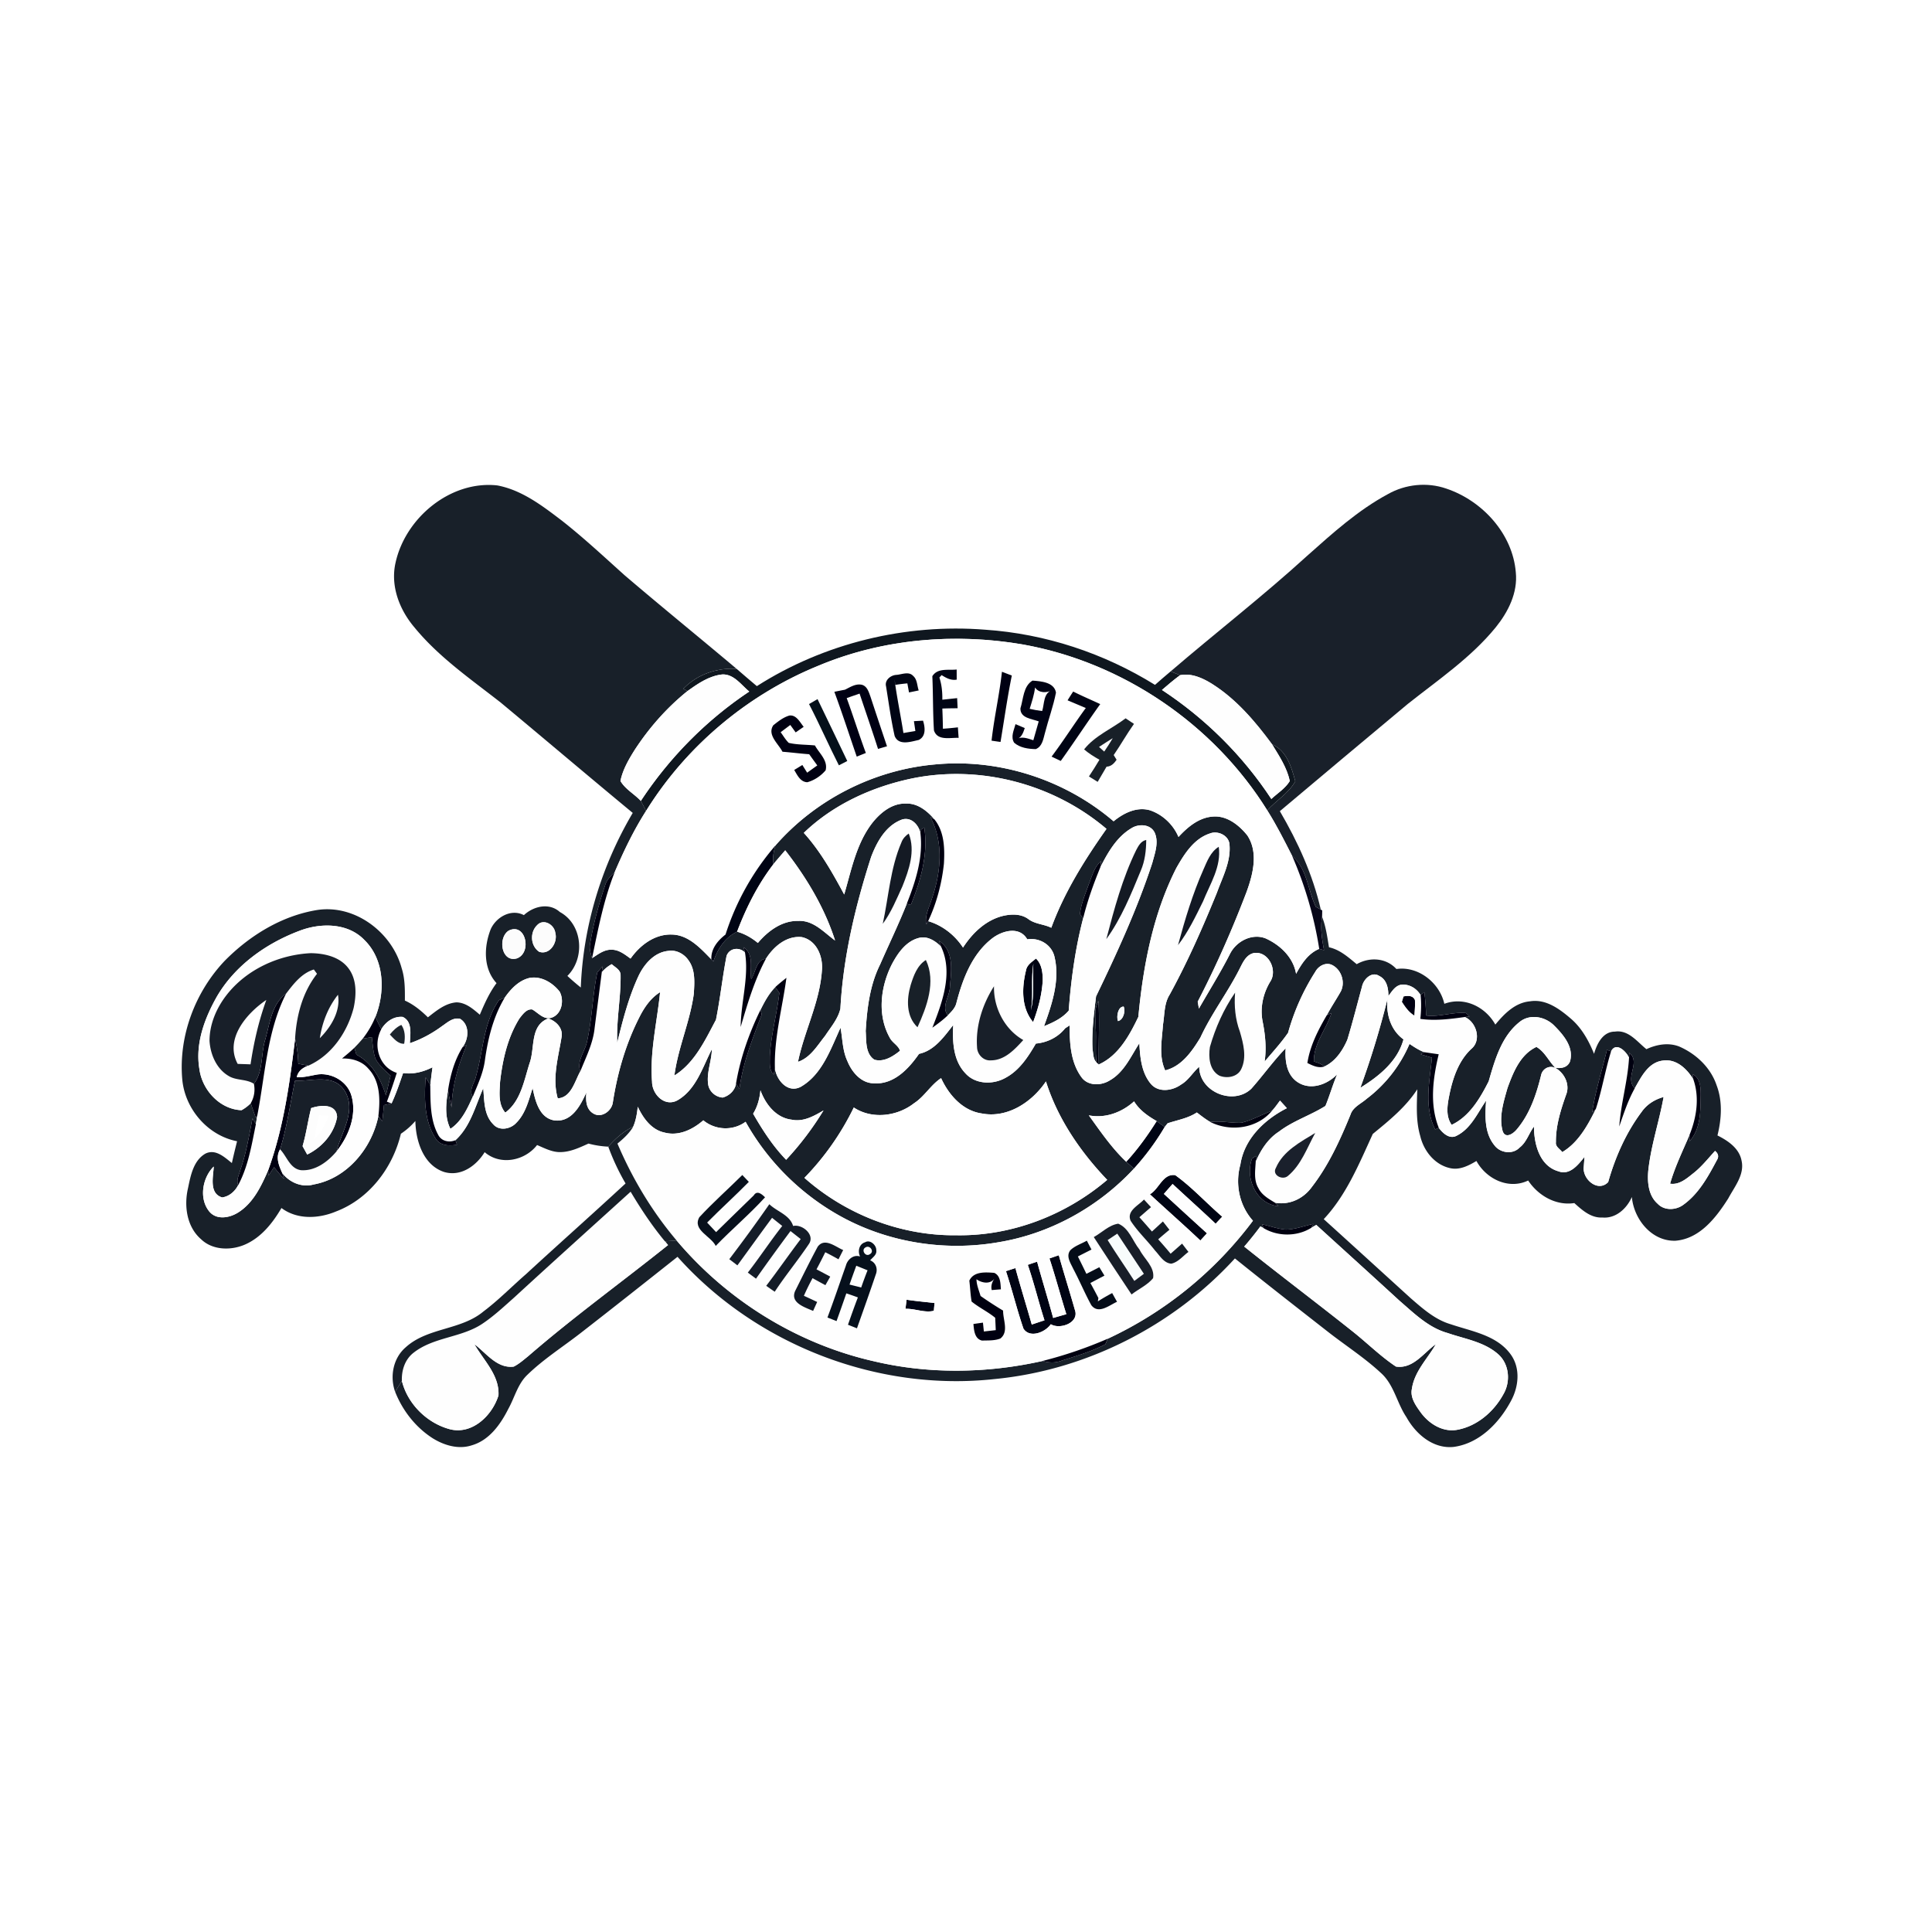 <svg xmlns="http://www.w3.org/2000/svg" fill="none" viewBox="0 0 256 256"><path fill="#fff" d="M0 0h256v256H0z"/><g clip-path="url(#a)"><path fill="#19202A" d="M183.915 65.467c2.328-1.312 5.18-1.606 7.714-.73 4.773 1.594 8.808 5.98 9.223 11.1.277 2.697-1.006 5.234-2.651 7.276-3.284 4.034-7.634 6.965-11.669 10.168-5.66 4.72-11.309 9.455-16.946 14.203 2.383 4.072 4.371 8.429 5.424 13.041l-.655-.364c-1.069-2.227-1.149-5.049-3.133-6.735-1.044-2.046-2.076-4.101-3.305-6.047 1.187-1.325 2.848-2.277 3.716-3.849-.499-1.862-1.141-4.076-3.079-4.906-2.235-3.028-4.723-5.967-7.94-7.997-1.254-.784-2.726-1.46-4.241-1.161-.314-.122-.943-.374-1.262-.5 6.002-5.153 12.265-10 18.112-15.334 3.347-2.978 6.719-6.03 10.692-8.165Z"/><path fill="#182029" d="M52.412 74.563c1.305-5.955 7.29-10.932 13.498-10.24 3.264.62 5.977 2.713 8.561 4.68 2.886 2.268 5.57 4.776 8.297 7.224 4.903 4.185 9.907 8.248 14.84 12.4-2.617-.164-5.23.734-7.068 2.638l.554.306c-2.743 2.205-5.096 4.88-7.013 7.828-.793 1.267-1.569 2.6-1.867 4.085.638 1.094 1.842 1.723 2.698 2.641.247.437.465.885.692 1.334-1.64 2.562-2.954 5.309-4.149 8.097-.516.516-1.078 1.027-1.275 1.757-.83 2.495-1.54 5.049-1.972 7.645-.163.683.05 1.35.248 2 .784-.499 1.573-1.137 2.554-1.116.99-.016 1.783.634 2.542 1.175 1.246-1.766 3.188-3.25 5.445-3.183 2.219.025 3.825 1.819 5.264 3.287.063.072.197.218.264.29.558-1.648 1.518-3.183 3.142-3.955 1.023.281 1.938.818 2.756 1.489 1.342-1.589 3.196-2.977 5.377-2.919 1.997-.096 3.377 1.523 4.853 2.596-1.401-4.365-3.8-8.349-6.606-11.951-.524.608-1.053 1.212-1.561 1.833-.121-.843.005-1.686.277-2.487 5.323-6.089 13.049-10.005 21.103-10.722 8.49-.826 17.223 1.996 23.691 7.531 1.325-1.086 3.062-1.962 4.819-1.459 1.686.566 3.087 1.895 3.779 3.535 1.208-1.309 2.702-2.575 4.56-2.701 1.854-.155 3.465 1.128 4.559 2.491 1.489 2.248.764 5.111-.084 7.46-1.891 4.969-4.039 9.85-6.488 14.576.041.226.121.687.159.918 1.388-2.428 2.873-4.797 4.14-7.292.839-1.64 2.881-2.705 4.677-2.021 1.95.872 3.691 2.52 4.06 4.704.73-1.341 1.594-2.696 3.066-3.308.16.042.478.13.638.176-.268-1.459-.516-2.948-.26-4.428.507 1.296.688 2.679.914 4.043 1.456.318 2.555 1.32 3.675 2.239 1.702-.973 3.884-.86 5.26.641 2.894-.423 5.729 1.828 6.35 4.609 2.643-.978 5.436.39 6.758 2.755 1.182-1.43 2.617-2.906 4.58-3.082 2.101-.349 3.918 1.002 5.419 2.289 1.443 1.233 2.378 2.927 3.083 4.667.374-1.325 1.162-2.952 2.768-2.943 1.792-.265 2.937 1.346 4.17 2.327 1.342-.625 2.902-.906 4.324-.361 2.24.965 4.183 2.789 4.971 5.133.814 2.13.659 4.482.118 6.659 1.388.696 2.881 1.694 3.191 3.333.428 1.854-.939 3.468-1.757 5.007-1.607 2.529-3.762 5.351-7.001 5.611-3.15.1-5.511-2.848-5.776-5.795-.675 1.534-2.126 2.88-3.909 2.717-1.506.084-2.68-.977-3.716-1.912-2.45.373-4.79-.994-6.116-2.99-2.584 1.245-5.549-.201-6.854-2.587-1.04.62-2.223 1.233-3.473.951-2.055-.44-3.515-2.289-3.976-4.268-.587-2.009-.453-4.122-.386-6.185-1.535 2.369-3.741 4.151-5.898 5.916-1.807 3.934-3.489 8.081-6.501 11.293 3.859 3.493 7.705 7.003 11.556 10.504 1.581 1.371 3.213 2.822 5.268 3.422 2.773.943 6.061 1.434 7.915 3.95 1.368 1.845 1.108 4.352.038 6.269-1.552 2.885-4.174 5.577-7.554 6.034-2.723.289-5.025-1.702-6.267-3.942-1.267-1.878-1.644-4.315-3.389-5.866-2.198-2.042-4.744-3.665-7.097-5.514-4.094-3.2-8.192-6.395-12.24-9.653-8.196 8.965-19.735 14.819-31.845 15.985-15.524 1.702-31.627-4.554-42.012-16.199-4.257 3.371-8.51 6.739-12.794 10.068-2.365 1.845-4.924 3.459-7.084 5.552-1.296 1.216-1.699 3.019-2.542 4.529-1.032 2.05-2.525 4.164-4.845 4.83-1.761.579-3.67.005-5.188-.943-2.261-1.451-3.985-3.665-4.967-6.156.302-.482.6-.964.898-1.442.75 3.061 3.339 5.618 6.384 6.415 2.961.738 5.608-1.853 6.414-4.491.146-2.671-1.963-4.625-3.188-6.78 1.581 1.178 2.99 3.245 5.21 2.969.704-.357 1.3-.889 1.912-1.38 5.965-5.17 12.374-9.796 18.535-14.727-.104-.121-.306-.369-.406-.491.512-.041 1.028-.079 1.544-.117 6.685 7.93 15.947 13.679 26.073 15.989 7.34 1.753 15.07 1.627 22.419-.025.814.252 1.67.281 2.475-.021 1.976-.642 4.006-1.212 5.847-2.189l.306-.734a50.775 50.775 0 0 0 19.245-15.636c-1.8-2.009-2.387-4.852-1.665-7.439.52-3.422 3.196-5.972 6.162-7.477-.307-.335-.609-.671-.911-1.002-.352.457-.675.948-1.078 1.367-1.359.49-2.634 1.237-4.047 1.568-1.368.059-2.731-.293-4.099-.096-.637-.365-1.216-.822-1.795-1.267-1.17.78-2.571.998-3.871 1.435l-.39.49c-.265-.197-.797-.587-1.062-.784-1.166-.667-2.282-1.447-2.994-2.612-1.62 1.463-3.805 2.281-5.995 1.853 1.54 2.134 3.033 4.331 4.958 6.147.337.308.678.61 1.024.906-4.715 5.091-11.107 8.634-17.965 9.762-6.879 1.195-14.157.113-20.344-3.137-5.499-2.893-10.13-7.401-13.154-12.827-1.677 1.233-4.01 1.124-5.603-.193-1.39 1.212-3.251 2.126-5.13 1.623-1.746-.36-2.84-1.912-3.553-3.422-.1.898-.24 1.808-.609 2.646-1.296.608-2.36 1.581-3.3 2.642a12.238 12.238 0 0 1-2.622-.407c-1.162.52-2.35 1.095-3.65 1.128-1.132.047-2.151-.511-3.162-.935-1.628 2.097-4.862 2.751-6.946.944-1.116 1.815-3.163 3.291-5.39 2.621-2.747-.915-3.746-4.131-3.792-6.752a9.432 9.432 0 0 1-1.917 1.69c-1.078 4.517-4.195 8.63-8.603 10.303-2.307.964-5.138 1.103-7.223-.461-1.162 1.987-2.689 3.916-4.857 4.852-1.863.8-4.291.75-5.81-.73-1.891-1.644-2.26-4.416-1.715-6.747.344-1.656.709-3.661 2.307-4.583 1.35-.663 2.53.478 3.506 1.249.21-.969.45-1.929.688-2.889-3.922-.763-6.946-4.327-7.269-8.269-.482-5.69 1.712-11.506 5.625-15.633 3.301-3.35 7.567-5.979 12.257-6.738 5.004-.768 9.924 2.96 11.199 7.72.444 1.379.432 2.843.423 4.281 1.163.52 2.148 1.333 3.05 2.218 1.128-.876 2.303-1.87 3.792-1.983 1.246.033 2.193.876 3.087 1.639.62-1.455 1.263-2.914 2.215-4.185-1.783-1.945-1.678-4.839-.768-7.153.722-1.602 2.706-2.743 4.392-1.858 1.283-1.191 3.351-1.686 4.765-.415 3.032 1.639 3.38 6.118.998 8.47a30.91 30.91 0 0 0 1.779 1.535c.306-8.127 2.751-16.14 6.883-23.134-5.852-4.839-11.64-9.754-17.475-14.606-3.993-3.128-8.242-6.046-11.476-10.005-1.975-2.344-3.175-5.468-2.479-8.541Zm68.48 28.577c-5.289 1.098-10.47 3.442-14.383 7.221 2.194 2.423 3.809 5.3 5.352 8.164.948-3.225 1.586-6.672 3.666-9.41 1.087-1.396 2.651-2.704 4.522-2.637 1.535-.067 2.831.985 3.766 2.092l-.528-.289c1.779 3.342 1.389 7.313.201 10.772-.331 1.124-.977 2.227-.742 3.439l.239-.436c1.896.558 3.544 1.853 4.618 3.501 1.221-1.891 2.966-3.589 5.197-4.172 1.125-.277 2.429-.336 3.419.365.897.704 2.085.692 3.083 1.182 1.728-4.717 4.429-9.016 7.311-13.1-6.988-5.946-16.715-8.525-25.721-6.692Zm-5.465 10.416c-2.094 6.512-3.7 13.234-4.069 20.086-.302 1.354-1.275 2.461-2.022 3.606-1.036 1.287-1.946 2.897-3.599 3.451.835-4.063 2.861-7.845 3.163-12.018.201-1.866-.659-4.092-2.676-4.512-2.026-.201-3.725 1.271-4.74 2.881-1.283.084-1.346 1.811-1.95 2.692-.194-1.426.419-3.287-1.012-4.231l.198.717c-.739-.797-2.085-.616-2.45.449-.541 2.801-.839 5.652-1.4 8.449-1.431 2.684-2.832 5.732-5.508 7.38.486-3.694 2.076-7.141 2.571-10.831.088-1.472.227-3.128-.68-4.394-.57-.868-1.627-1.451-2.676-1.283-1.866.167-3.221 1.74-3.976 3.337-1.305 2.814-2.08 5.833-2.815 8.835-.13-3.023.504-6.029.445-9.057-.071-.654-.75-.956-1.174-1.354-.504.27-.95.635-1.317 1.073l.096-.78c-.172.201-.516.6-.692.801-.634 3.028-.68 6.16-1.363 9.179-.265 1.3-1.397 2.587-.881 3.917-.747 1.312-1.2 3.484-2.995 3.589-.76-2.658.063-5.397.49-8.034.278-1.216-.679-2.202-1.752-2.55-2.45.944-1.737 3.9-2.463 5.904-.738 2.298-1.166 5.045-3.225 6.567-.974-1.124-.755-2.7-.692-4.072.327-2.918.998-5.9 2.58-8.42.41-.515.934-1.279 1.681-1.174.793.449 1.48 1.363 2.504 1.111 1.418-.436 1.774-2.318 1.116-3.488-.935-1.179-2.45-2.093-3.998-1.795-1.417.34-2.474 1.468-3.275 2.621-.19.079-.558.239-.747.314-2.06 2.944-2.089 6.676-3.032 10.018-.164.906-1.037 1.883-.44 2.772-.718 1.572-1.478 3.283-2.97 4.264-.79-1.589-.588-3.409-.315-5.095.117.759.297 1.506.47 2.256.07-2.863.897-5.598 1.984-8.223l-.508.214c.81-1.086.935-2.939-.344-3.723-.944-.223-1.67.473-2.387.956-1.304.96-2.735 1.748-4.27 2.268.046-1.178.37-2.855-.944-3.48-1.195-.122-2.252.646-2.843 1.631l-.793-1.61c1.334-3.313 1.237-7.598-1.452-10.219-2.206-2.298-5.83-2.286-8.628-1.2-4.425 1.673-8.556 4.613-10.952 8.769-1.61 2.868-2.848 6.206-2.277 9.539.36 2.768 2.705 5.342 5.583 5.448.45-.247.862-.559 1.22-.927.214.666.44 1.329.697 1.983l.171-.365c-.045.29-.142.868-.188 1.158l-.45-.764c-.444 2.282-.825 4.592-1.597 6.794-.168.662-.587 1.354-.298 2.05-.42.822-1.183 1.501-2.122 1.631-1.762-.52-1.183-2.742-1.116-4.092-1.506 1.467-1.992 4.285-.566 5.983.981 1.149 2.71.81 3.838.08 1.988-1.266 3.028-3.485 3.938-5.568.013.18.034.536.042.717l.743-1.133c.407.537.838 1.057 1.313 1.543l-.223-.746c.977 1.241 2.592 1.933 4.153 1.497 4.42-.797 7.705-4.78 8.574-9.053.13.168.394.499.524.662.084-.708.15-1.413.218-2.122.331-.075.667-.146 1.002-.218.609-1.308 1.066-2.671 1.535-4.034 1.36.198 2.685-.159 3.893-.763-.105.81-.21 1.619-.293 2.437l-.093-.256-.52-.843c-.189 2.688-.21 5.678 1.28 8.034.6 1.04 1.82 1.074 2.873.889l-.202-.604c1.989-1.811 2.626-4.507 3.679-6.876.155 1.635.067 3.513 1.326 4.771.8.935 2.306.642 3.061-.197 1.234-1.241 1.636-2.989 2.156-4.595.353 1.677.881 3.971 2.903 4.281 2.265.272 3.448-1.975 4.22-3.715-.088.989-.076 2.176.876 2.771 1.07.705 2.45-.264 2.626-1.4.596-3.904 1.707-7.758 3.499-11.288.654-1.309 1.505-2.575 2.768-3.359-.395 3.941-1.376 7.883-1.066 11.863 0 1.66 1.661 3.384 3.352 2.473 2.487-1.417 3.339-4.39 4.572-6.776-.021 1.581-.742 3.133-.478 4.722.167.918.99 1.614 1.912 1.681.869-.23 1.624-.935 1.766-1.841l.457.684c.445-3.439 1.754-6.651 2.953-9.867l-.167-.591c.532-1.074 1.111-2.155 1.963-3.019.134.193.407.578.541.771-.327 2.822-1.124 5.586-1.263 8.433.017.809-.134 1.753.508 2.39.042-.21.121-.625.163-.834.218 1.56 1.678 3.333 3.398 2.465 2.865-1.627 3.985-5.015 5.298-7.845.272 1.472.255 3.019.901 4.403.592 1.476 1.838 2.973 3.562 2.964 2.617.164 4.572-1.933 5.939-3.904 2.047-.436 3.318-2.277 4.53-3.82-.117 2.197-.004 4.705 1.611 6.391 1.334 1.505 3.716 1.543 5.373.574 1.812-.985 2.957-2.775 3.968-4.507 1.506-.135 2.932-.835 3.88-2.026l.6-.386c-.021 2.332.126 4.898 1.548 6.848.859 1.22 2.642 1.166 3.804.419 1.879-1.086 2.747-3.157 3.88-4.897.092 1.857.277 3.899 1.522 5.384 1.016 1.195 2.853.922 4.006.088.995-.579 1.556-1.619 2.404-2.361.008 3.342 4.509 5.183 6.896 2.919 1.56-1.753 2.919-3.682 4.559-5.368-.113 1.64.109 3.56 1.636 4.525 1.715 1.086 3.876.281 5.184-1.065-.583 1.367-.985 2.809-1.551 4.185-1.985 1.253-4.291 1.97-6.175 3.413-1.447.935-2.395 2.428-3.066 3.979l.029-.767-.516.352c-.943 2.6.562 6.043 3.507 6.307l-.457-.462c1.925.345 3.783-.545 4.895-2.109 2.214-2.868 3.733-6.206 5.096-9.544.323-1.027 1.405-1.455 2.152-2.121a17.923 17.923 0 0 0 5.675-7.272c.613.411 1.237.822 1.934 1.095l-.445.285c.373.113 1.116.34 1.485.449-.315 3.157-1.074 6.516.428 9.51l.474-.226c.52.717 1.43 1.568 2.374 1.052 1.896-.947 2.747-2.994 3.897-4.642-.134 2-.248 4.252 1.099 5.905.755 1.031 2.42 1.274 3.334.314.936-.709 1.229-1.887 1.913-2.789 0 2.29.726 5.208 3.226 5.925 1.539.579 2.63-.868 3.469-1.908l-.101 1.368c-.168 1.606 1.892 3.375 3.238 1.975.94-3.317 2.366-6.55 4.442-9.318.696-.994 1.749-1.644 2.903-1.958-.588 3.266-1.678 6.436-2.031 9.749-.142 1.535.013 3.325 1.251 4.403.893.944 2.461.86 3.443.092 2.018-1.463 3.242-3.719 4.392-5.874.285-.453.205-.864-.239-1.225-.919 1.002-1.766 2.084-2.84 2.931-.898.709-1.887 1.606-3.117 1.409.638-2.231 1.666-4.319 2.568-6.449l.012.826c1.502-1.656 1.443-4.03 1.476-6.122.009-.99-.058-2.286-1.094-2.772l.121.7c-.851-1.396-2.256-2.759-4.039-2.491-1.938.227-2.865 2.164-3.725 3.666-1.392-1.384.839-3.431-.717-4.697l-.042.646c-.382-.839-1.711-2.147-2.378-.847l-.55-.193c-.658 2.755-1.539 5.468-1.954 8.273l.478-.423c-1.066 2.151-2.315 4.44-4.446 5.702-.298-.415-.927-.721-.839-1.312-.03-2.214.662-4.353 1.392-6.412.458-1.295-.297-2.796-1.468-3.429-.801-.395-1.715.108-1.887.96-.629 2.553-1.498 5.161-3.234 7.195-.453.55-1.481 1.271-1.854.231-.533-1.879.117-3.887.633-5.72.759-2.084 1.686-4.44 3.834-5.451 1.12.637 1.623 1.883 2.512 2.768.777.105 1.607-.03 1.938-.843.546-1.87-.864-3.518-2.089-4.747-1.178-1.195-3.196-1.602-4.571-.499-2.429 1.916-3.293 5.04-4.115 7.883-1.145 2.248-2.53 4.638-4.904 5.762-.881-1.25-.532-2.839-.251-4.231.461-2.13 1.229-4.327 2.869-5.846 1.375-1.148.658-3.551-.885-4.21l.641-.075-.47-.449c-1.757-.176-3.514.549-5.297.323a27.225 27.225 0 0 0-.231-3.103l-.491.403c-.537-.923-1.606-1.543-2.684-1.359-.755.201-1.137.906-1.586 1.472.005-1.011-.205-2.164-1.208-2.65-1.011-.659-2.093.436-2.286 1.405-.641 2.344-1.237 4.709-1.942 7.036-.621 1.43-1.569 2.86-3.02 3.543a3.973 3.973 0 0 0-1.413-.646c-.055-2.369 1.631-4.252 2.323-6.424l-.612.281c.541-1.023 1.187-1.987 1.762-2.994.738-1.191.251-2.931-.965-3.602-.856-.511-1.9.046-2.328.851a29.756 29.756 0 0 0-3.603 8.077c-.931 1.35-2.055 2.562-3.108 3.816.264-1.783.084-3.577-.269-5.334-.356-1.845.08-3.757 1.061-5.338.915-1.51-.306-3.984-2.189-3.716-1.053.21-1.489 1.262-1.925 2.11-1.573 3.12-3.721 5.912-5.185 9.086-1.111 1.825-2.47 3.812-4.668 4.357-.881-1.903-.424-4.046-.294-6.051.227-1.341.134-2.809.894-4 2.386-4.361 4.391-8.919 6.262-13.519.738-2.051 1.867-4.114 1.657-6.357-.071-1.183-1.519-1.875-2.559-1.476-2.152.683-3.435 2.742-4.488 4.6-3.096 6.109-4.392 12.949-5.029 19.713-1.17 2.448-2.643 5.149-5.243 6.306-.059-2.805.121-5.61-.038-8.412-.638 1.091-.382 2.382-.369 3.577.105 1.514-.076 3.04.1 4.55-.457-.419-.402-1.128-.52-1.69-.121-2.356.181-4.713.466-7.045 2.781-5.761 5.461-11.598 7.454-17.687.331-1.266.876-2.671.335-3.963-.524-1.182-2.118-1.262-3.1-.633-1.946 1.153-3.12 3.2-4.114 5.162l.079-.809c-.91.809-1.191 2.029-1.636 3.111-.448 1.283-1.011 2.554-1.153 3.921.109.126.327.382.436.512-1.057 4.017-1.611 8.143-1.925 12.277-.852 1.003-2.077 1.577-3.272 2.059 1.065-2.943 2.16-6.168 1.359-9.313-.428-1.556-2.022-2.445-3.582-2.197-1.04-1.82-3.402-1.132-4.736-.055-2.613 2.076-3.838 5.36-4.651 8.492-.156.667-.672 1.161-1.133 1.631-.923-1.14.26-2.499.273-3.77.168-2.046.604-4.818-1.456-6.093l.29.764c-.76-.759-1.821-1.456-2.945-1.154-1.678.424-2.756 1.959-3.532 3.401-1.552 2.99-2.026 6.81-.318 9.833.335.663 1.128 1.003 1.35 1.716-.94.754-2.143 1.534-3.397 1.182-1.225-.805-1.053-2.516-1.15-3.795.177-3.002.55-6.097 1.909-8.823 1.174-2.683 2.453-5.317 3.532-8.038l.541.151c1.321-3.25 2.311-6.722 1.782-10.261l-.478.31-.042.382c-.264-1.065-1.203-2.101-2.399-1.757-2.152.767-3.364 2.948-4.127 4.973Zm-44.261 9.041c-.982.952-.881 2.75.281 3.522 1.41.465 2.487-1.258 2.135-2.499-.117-1.094-1.56-1.963-2.416-1.023Zm-3.775.725c-1.456.948-.96 4.244 1.09 3.673 2.06-.746 1.18-4.826-1.09-3.673Zm80.744 11.976c.709-.138 1.02-1.291.76-1.92-.76-.021-.986 1.333-.76 1.92Zm-27.016 10.886c-2.224 1.744-5.575 2.168-7.987.566a35.778 35.778 0 0 1-6.543 9.322c5.503 4.868 12.797 7.698 20.163 7.606 7.269.114 14.437-2.641 19.957-7.338-3.557-3.728-6.56-8.101-8.116-13.045-1.837 2.734-5.096 4.91-8.511 4.243-2.533-.364-4.366-2.461-5.381-4.679-1.38.905-2.194 2.428-3.582 3.325Zm-20.357-1.715c-.104 1.094-.385 2.164-.969 3.103 1.251 2.172 2.622 4.302 4.375 6.105a40.297 40.297 0 0 0 4.95-6.537c-1.275.746-2.685 1.552-4.232 1.22-2.06-.243-3.465-2.059-4.124-3.891Zm66.475 17.759.181.498-.407-.222a46.973 46.973 0 0 1-2.143 2.675c4.739 3.795 9.592 7.444 14.34 11.226 1.938 1.53 3.696 3.3 5.76 4.671 2.269.348 3.661-1.811 5.293-2.969-1.107 1.934-2.84 3.607-3.175 5.904-.256 1.2.528 2.252 1.187 3.171 1.095 1.488 2.911 2.621 4.82 2.272 2.642-.482 4.865-2.411 6.123-4.73.969-1.66.776-3.975-.7-5.283-1.867-1.652-4.425-2.021-6.703-2.81-2.533-.704-4.438-2.612-6.371-4.277-3.662-3.363-7.353-6.701-11.028-10.047-.163.092-.491.285-.654.382l.26-.516c-1.204.26-2.382.729-3.628.755-1.078-.08-2.106-.478-3.155-.7Z"/><path fill="#182029" d="M180.257 144.133a115.374 115.374 0 0 0 3.595-11.783c-.21 2.013.419 4.152 2.118 5.372-.78 2.91-3.263 4.894-5.713 6.411Z"/><path fill="#0F171F" d="M100.288 90.916c8.918-5.694 19.727-8.315 30.264-7.476 7.953.537 15.725 3.111 22.491 7.309.679-.604 1.371-1.195 2.068-1.782.319.125.948.377 1.262.499-.839.608-1.623 1.287-2.407 1.958 5.742 3.77 10.717 8.705 14.492 14.446.826-.772 1.854-1.401 2.445-2.382-.382-1.786-1.413-3.329-2.349-4.864 1.938.83 2.58 3.044 3.079 4.906-.868 1.572-2.529 2.524-3.716 3.849-7.098-11.41-19.144-19.612-32.382-21.981-9.039-1.555-18.565-.755-27.059 2.801-9.387 3.82-17.533 10.643-22.873 19.26-.226-.449-.444-.897-.692-1.333 3.767-5.72 8.662-10.693 14.367-14.493-1.07-.88-2.014-2.306-3.545-2.268-1.753.176-3.246 1.212-4.64 2.206l-.553-.306c1.837-1.904 4.45-2.802 7.068-2.638.88.776 1.783 1.526 2.68 2.29Z"/><path fill="#fff" d="M108.476 88.2c8.494-3.557 18.02-4.358 27.059-2.802 13.238 2.37 25.285 10.572 32.382 21.981 1.229 1.946 2.261 4.001 3.305 6.047a50.468 50.468 0 0 1 3.582 12.303c-1.472.612-2.336 1.967-3.066 3.308-.369-2.184-2.11-3.832-4.06-4.704-1.796-.684-3.838.381-4.677 2.021-1.267 2.495-2.752 4.864-4.14 7.292a75.955 75.955 0 0 0-.159-.918c2.449-4.726 4.597-9.607 6.488-14.576.848-2.349 1.573-5.212.084-7.46-1.094-1.363-2.705-2.646-4.559-2.491-1.858.126-3.352 1.392-4.56 2.701-.692-1.64-2.093-2.969-3.779-3.535-1.757-.503-3.494.373-4.819 1.459-6.468-5.535-15.201-8.357-23.691-7.531-8.054.717-15.78 4.633-21.103 10.722a33.72 33.72 0 0 0-6.627 11.812c-1.036.806-1.95 1.892-1.875 3.292-1.439-1.467-3.045-3.262-5.264-3.287-2.257-.067-4.199 1.417-5.445 3.183-.759-.541-1.552-1.191-2.542-1.175-.981-.021-1.77.617-2.554 1.116.797-3.85 1.54-7.733 2.999-11.402 1.195-2.788 2.508-5.535 4.148-8.097 5.34-8.617 13.486-15.44 22.873-19.26Zm15.063 1.4c.109 2.39.063 4.788.214 7.175.457 1.43 2.151.939 3.271.997-.025-.352-.075-1.048-.096-1.396-.663.08-1.326.138-1.988.185a95.125 95.125 0 0 0-.076-2.676 54.328 54.328 0 0 1 2.026-.037c-.017-.336-.046-1.007-.063-1.342-.654.067-1.308.138-1.963.21.017-.999-.08-1.993-.39-2.944.076-.08.218-.24.294-.315.6.365 1.199.73 2.001.6 0-.336-.005-1.007-.005-1.342-1.124.126-2.516-.239-3.225.885Zm9.223-.587c-.335 3.06-1.036 6.067-1.375 9.128.298.047.889.13 1.187.172.49-2.935.902-5.883 1.497-8.801-.44-.164-.872-.332-1.309-.5Zm-15.36 1.916c.357 2.197.655 4.411 1.141 6.583.528 1.334 2.144.764 3.192.537.99-.482.847-1.677.57-2.558l-1.208.067c.051.323.147.978.194 1.305-.529.088-1.057.176-1.582.268-.373-2.374-.868-4.726-1.183-7.108l.118.726c.526-.085 1.054-.15 1.585-.197l.218 1.199c.319-.063.965-.197 1.288-.264-.226-.633-.185-1.447-.73-1.917-.587-.658-1.526-.184-2.261-.142-.734.05-1.539.696-1.342 1.501Zm17.81 2.931c-.038 1.308 1.519 1.384 2.425 1.728-.239.834-.479 1.665-.714 2.499-.75-.239-1.535-.575-2.281-.122.721-.193.931-.863 1.145-1.492l-1.225-.52c-.206.796-.675 1.664-.184 2.457.771.683 1.874.83 2.864.851.873-.344.994-1.338 1.217-2.126.457-1.794 1.107-3.539 1.463-5.359-.226-1.388-1.992-1.51-3.112-1.594-1.229.747-1.199 2.428-1.598 3.678Zm-23.25-2.47c-.47.088-.936.18-1.405.277 1.048 2.843 1.979 5.724 2.965 8.588.403-.159.805-.323 1.208-.482-.893-2.407-1.656-4.86-2.537-7.272a197.44 197.44 0 0 1 1.707-.595c.813 2.44 1.661 4.877 2.445 7.33.395-.118.791-.234 1.187-.348a981 981 0 0 1-2.198-6.6c-.218-.592-.419-1.334-1.099-1.544-.826-.205-1.569.303-2.273.646Zm29.496 1.405c.801.34 1.606.68 2.416 1.019-1.552 2.118-2.953 4.344-4.534 6.441.302.143.91.432 1.216.574 1.778-2.482 3.452-5.044 5.23-7.53-1.195-.563-2.407-1.07-3.581-1.666-.256.383-.505.77-.747 1.162Zm-34.257.495c1.384 2.675 2.592 5.434 3.955 8.118.282-.142.835-.428 1.112-.57-1.292-2.742-2.634-5.464-3.939-8.202-.377.218-.755.435-1.128.654Zm-4.735 2.813c-.839 1.275.671 2.44 1.216 3.506 1.183.092 2.357.248 3.54.331.357.496.714.991 1.074 1.485-.449.319-.898.637-1.343.96-.213-.339-.427-.679-.637-1.019l-1.078.658c.407.68.809 1.586 1.728 1.627.94-.255 1.808-.838 2.433-1.58.335-1.309-.852-2.257-1.418-3.296-1.157-.118-2.34-.076-3.469-.34-.428-.415-.721-.94-1.073-1.413.427-.319.851-.642 1.279-.96.239.327.474.658.713.985.264-.184.793-.554 1.061-.738-.499-.604-.96-1.606-1.887-1.497-.806.227-1.49.776-2.139 1.291Zm41.181 3.196c.621.532 1.321.968 2.035 1.371a51.952 51.952 0 0 1-1.393 2.214l1.158.717c.39-.675.784-1.346 1.178-2.013.613-.02 1.007-.444 1.33-.914-.096-.159-.289-.47-.386-.625.935-1.35 1.733-2.792 2.689-4.13-.373-.247-.742-.49-1.107-.738-1.825 1.384-4.057 2.29-5.504 4.118Z"/><path fill="#fff" d="M136.437 93.923c.285-.927.6-1.858.713-2.826.507.767 1.556.742 2.29.348-1.204.356-1.04 1.807-1.346 2.772a14.731 14.731 0 0 1-1.657-.294Zm-15.545 9.217c9.006-1.833 18.733.746 25.721 6.692-2.882 4.085-5.583 8.383-7.311 13.1-.998-.49-2.185-.478-3.083-1.182-.99-.701-2.294-.642-3.418-.365-2.232.583-3.977 2.281-5.197 4.172-1.074-1.648-2.723-2.944-4.619-3.501 1.12-2.382 1.812-4.986 2.089-7.603.118-2 .071-4.248-1.258-5.883-.936-1.107-2.232-2.16-3.767-2.092-1.871-.068-3.435 1.241-4.522 2.637-2.08 2.738-2.718 6.185-3.666 9.41-1.543-2.864-3.158-5.741-5.352-8.164 3.914-3.779 9.094-6.122 14.383-7.221Zm.226 43.044c1.389-.897 2.202-2.42 3.583-3.325 1.014 2.218 2.847 4.315 5.381 4.679 3.414.667 6.674-1.509 8.511-4.243 1.556 4.944 4.559 9.317 8.116 13.045-5.52 4.697-12.688 7.452-19.957 7.338-7.366.092-14.66-2.738-20.164-7.606a35.805 35.805 0 0 0 6.544-9.322c2.412 1.602 5.763 1.178 7.986-.566Zm-7.655 21.532c.495.202.994.403 1.493.608a53.829 53.829 0 0 0-.843 2.273c-.516-.13-1.032-.255-1.547-.386.289-.834.591-1.664.897-2.495Z"/><path fill="#000414" d="M123.539 89.6c.709-1.124 2.101-.76 3.225-.885 0 .335.005 1.006.005 1.342-.802.13-1.401-.235-2.001-.6-.076.076-.218.235-.294.315.31.952.407 1.945.39 2.943.655-.071 1.309-.142 1.963-.21.017.336.046 1.007.063 1.343-.675 0-1.351.012-2.026.037.038.89.063 1.782.076 2.676a40.071 40.071 0 0 0 1.988-.185c.021.348.071 1.044.096 1.396-1.12-.058-2.814.432-3.271-.997-.151-2.387-.105-4.785-.214-7.175Zm-6.136 1.329c-.198-.805.608-1.45 1.342-1.501.734-.042 1.673-.516 2.261.142.545.47.503 1.284.729 1.917-.323.067-.968.2-1.287.264l-.218-1.2a22.11 22.11 0 0 0-1.586.198l-.117-.726c.314 2.382.809 4.734 1.182 7.108.525-.092 1.053-.18 1.582-.268-.046-.328-.143-.982-.193-1.305l1.208-.067c.277.881.419 2.076-.571 2.558-1.048.227-2.663.797-3.192-.537-.486-2.171-.784-4.386-1.14-6.583Zm24.055 1.866c.243-.39.49-.78.746-1.162 1.175.596 2.387 1.103 3.582 1.665-1.778 2.487-3.452 5.049-5.23 7.531-.306-.142-.914-.431-1.216-.574 1.581-2.097 2.982-4.323 4.534-6.441-.806-.338-1.612-.678-2.416-1.019ZM96.136 123.83a33.72 33.72 0 0 1 6.627-11.812c-.272.801-.398 1.644-.276 2.487-2.077 2.704-3.616 5.774-4.82 8.952-1.623.772-2.584 2.307-3.142 3.955a16.926 16.926 0 0 1-.264-.29c-.075-1.4.84-2.486 1.875-3.292Zm39.815 4.752c.121-.734.801-1.133 1.321-1.573.784.759.898 1.887.894 2.919-.11 1.891-.604 3.74-1.271 5.505-1.599-1.895-1.502-4.579-.944-6.851Zm.977-.881c-.344 2.042.03 4.122-.331 6.164.507-2.017.18-4.109.331-6.164Zm16.337 20.849c.264.197.797.587 1.062.784a33.349 33.349 0 0 1-4.069 5.51 41.681 41.681 0 0 1-1.024-.906c1.519-1.66 2.84-3.484 4.031-5.388Zm-.897 9.699c1.233-.709 1.703-2.768 3.355-2.537 2.249 1.614 4.128 3.707 6.234 5.506-.298.31-.588.621-.877.935-1.879-1.782-3.813-3.506-5.705-5.271-.386.44-.771.876-1.153 1.317a973.803 973.803 0 0 0 5.713 5.225c-.298.314-.588.633-.881.951-2.194-2.079-4.471-4.071-6.686-6.126Zm-13.309 8.5c.306-.105.927-.319 1.237-.424.684 2.42 1.443 4.823 2.131 7.242.621 1.728-1.997 2.638-3.188 1.9-.73 1.069-2.781 1.903-3.624.587-.864-2.508-1.481-5.099-2.32-7.62.416-.138.835-.272 1.255-.406.679 2.503 1.459 4.981 2.164 7.48.558-.188 1.124-.377 1.686-.561-.784-2.433-1.38-4.927-2.21-7.347a40.62 40.62 0 0 1 1.233-.419c.679 2.49 1.451 4.96 2.126 7.455.583-.167 1.162-.335 1.745-.499-.772-2.457-1.43-4.944-2.235-7.388Zm-18.93 5.472c1.229.18 2.466.298 3.703.432-.025.26-.071.776-.092 1.031-1.187.315-2.513-.306-3.762-.259l.151-1.204Z"/><path fill="#000012" d="M132.763 89.013c.436.167.868.335 1.308.499-.595 2.918-1.006 5.866-1.497 8.801a110.12 110.12 0 0 1-1.187-.172c.339-3.06 1.04-6.067 1.376-9.128Zm-30.297 7.09c.65-.515 1.334-1.064 2.139-1.29.927-.11 1.388.892 1.888 1.496-.269.184-.798.554-1.062.738-.239-.327-.474-.658-.713-.985-.428.318-.851.641-1.279.96.352.474.646.998 1.074 1.413 1.128.264 2.311.222 3.469.34.566 1.04 1.753 1.987 1.417 3.296-.625.742-1.493 1.325-2.433 1.58-.918-.041-1.321-.947-1.728-1.627.269-.163.81-.494 1.078-.658.21.34.424.68.638 1.019.445-.323.893-.641 1.342-.96-.359-.494-.717-.989-1.074-1.485-1.182-.083-2.357-.239-3.54-.33-.545-1.066-2.055-2.232-1.216-3.507Zm83.504 35.933c.55-.122 1.246-.155 1.514.465.046.692-.021 1.388-.063 2.08-.734-.432-1.22-1.132-1.669-1.832l.218-.713Zm-146.871 5.611c.264 1.081.394 2.188.423 3.304.44.084.885.168 1.33.256-.734.259-1.363.725-1.53 1.538.846.03 1.669-.172 2.49-.327 1.939-.402 4.128.759 4.728 2.68.8 2.6-.315 5.413-1.942 7.46.663-2.625 2.751-5.514.986-8.152-1.506-2.147-4.32-1.111-6.494-1.204-.641 3.032-1.06 6.119-1.975 9.092-.634 1.048-.156 2.159.293 3.157l.223.746a16.29 16.29 0 0 1-1.313-1.543l-.743 1.133c-.008-.181-.029-.537-.042-.717 2.035-5.598 2.861-11.536 3.566-17.423Z"/><path fill="#FEFEFE" d="M91.094 91.57c1.392-.993 2.886-2.029 4.639-2.205 1.53-.038 2.475 1.388 3.544 2.269-5.704 3.799-10.6 8.772-14.366 14.492-.856-.919-2.06-1.548-2.697-2.642.298-1.485 1.074-2.818 1.866-4.085 1.918-2.947 4.27-5.623 7.014-7.828Zm62.872-.146c.784-.671 1.568-1.35 2.407-1.958 1.514-.298 2.987.377 4.241 1.161 3.217 2.03 5.704 4.97 7.94 7.997.936 1.535 1.967 3.078 2.349 4.864-.591.981-1.619 1.61-2.445 2.382-3.775-5.741-8.75-10.676-14.492-14.446Zm-8.339 7.548c.604-.39 1.204-.788 1.821-1.162a33.478 33.478 0 0 1-1.133 1.778c-.231-.205-.457-.41-.688-.616Zm-30.2 14.584c.763-2.025 1.975-4.206 4.127-4.973 1.196-.344 2.135.692 2.399 1.757.403 3.25-.621 6.432-1.803 9.418-1.078 2.721-2.358 5.355-3.532 8.039-1.359 2.725-1.732 5.82-1.909 8.822.097 1.279-.075 2.99 1.15 3.795 1.254.352 2.458-.428 3.397-1.182-.222-.713-1.015-1.053-1.35-1.716-1.708-3.023-1.234-6.843.318-9.833.776-1.442 1.855-2.977 3.532-3.401 1.124-.302 2.186.395 2.945 1.154 1.632 3.48.147 7.405-1.158 10.739.713-.508 1.418-1.032 2.051-1.64.462-.47.978-.964 1.133-1.631.814-3.132 2.038-6.416 4.652-8.491 1.333-1.078 3.695-1.766 4.735.054 1.56-.248 3.155.642 3.582 2.197.801 3.145-.293 6.37-1.359 9.314 1.196-.483 2.42-1.057 3.272-2.059.315-4.135.868-8.261 1.925-12.278.567-2.307 1.376-4.542 2.274-6.735.994-1.962 2.168-4.009 4.114-5.162.982-.629 2.576-.549 3.1.634.541 1.291-.004 2.696-.335 3.962-1.993 6.089-4.673 11.926-7.454 17.687-.285 2.332-.587 4.689-.465 7.045.117.562.062 1.271.52 1.69l.306.285c2.6-1.157 4.073-3.858 5.243-6.306.638-6.764 1.934-13.604 5.029-19.713 1.053-1.858 2.336-3.917 4.488-4.6 1.041-.399 2.488.293 2.559 1.476.21 2.243-.919 4.307-1.657 6.357-1.871 4.6-3.876 9.158-6.262 13.519-.76 1.191-.667 2.659-.894 4-.13 2.005-.587 4.148.294 6.051 2.198-.545 3.557-2.532 4.668-4.356 1.464-3.175 3.612-5.967 5.185-9.087.436-.847.872-1.9 1.925-2.11 1.883-.268 3.104 2.206 2.19 3.716-.982 1.581-1.418 3.493-1.062 5.338.353 1.757.533 3.551.269 5.334 1.053-1.254 2.177-2.466 3.108-3.816a29.787 29.787 0 0 1 3.603-8.077c.428-.805 1.472-1.362 2.328-.851 1.217.671 1.703 2.411.965 3.602-.575 1.007-1.221 1.971-1.762 2.994-1.153 1.975-2.223 4.047-2.575 6.336.713.348 1.459.73 2.277.453 1.452-.683 2.4-2.113 3.02-3.543.705-2.327 1.301-4.692 1.942-7.036.193-.969 1.276-2.063 2.286-1.405 1.003.486 1.213 1.639 1.208 2.65.449-.566.831-1.27 1.586-1.472 1.078-.184 2.148.436 2.684 1.359.11 1.048.076 2.101-.037 3.149 1.967.277 3.934.025 5.885-.248 1.543.659 2.261 3.062.885 4.211-1.64 1.518-2.408 3.715-2.869 5.845-.281 1.392-.63 2.982.251 4.231 2.374-1.124 3.759-3.514 4.904-5.762.822-2.843 1.686-5.966 4.115-7.883 1.375-1.103 3.393-.696 4.572.499 1.225 1.229 2.634 2.877 2.088 4.747-.331.813-1.161.948-1.937.843-.89-.885-1.393-2.13-2.513-2.768-2.147 1.011-3.075 3.367-3.834 5.452-.516 1.832-1.166 3.84-.633 5.719.373 1.04 1.401.319 1.854-.231 1.736-2.033 2.605-4.642 3.234-7.195.172-.852 1.086-1.355 1.887-.96 1.171.633 1.926 2.134 1.469 3.429-.73 2.06-1.422 4.198-1.393 6.412-.088.591.541.897.839 1.313 2.131-1.263 3.381-3.552 4.446-5.703.822-2.508 1.242-5.137 2.026-7.657.667-1.3 1.997.008 2.378.847-.167 3.069-1.078 6.046-1.296 9.112.596-1.724 1.162-3.464 2.055-5.061.861-1.502 1.787-3.439 3.725-3.665 1.783-.269 3.188 1.094 4.039 2.49.839 2.42.424 5.045-.515 7.368-.902 2.13-1.93 4.218-2.567 6.449 1.229.197 2.219-.7 3.116-1.409 1.074-.847 1.921-1.929 2.84-2.931.444.361.524.772.239 1.225-1.149 2.155-2.374 4.411-4.392 5.875-.981.767-2.55.851-3.443-.093-1.238-1.077-1.393-2.868-1.25-4.403.352-3.312 1.442-6.483 2.03-9.749-1.154.315-2.206.964-2.903 1.958-2.076 2.768-3.502 6.001-4.442 9.318-1.346 1.4-3.406-.369-3.238-1.975l.101-1.367c-.839 1.04-1.93 2.486-3.469 1.908-2.5-.717-3.226-3.636-3.226-5.926-.683.902-.977 2.08-1.913 2.789-.914.96-2.579.717-3.334-.314-1.347-1.653-1.233-3.905-1.099-5.905-1.15 1.648-2.001 3.695-3.897 4.642-.944.516-1.854-.335-2.374-1.052-1.237-3.095-.763-6.584-.008-9.737-.646-.092-1.292-.185-1.934-.281-.696-.272-1.321-.683-1.934-1.095a17.923 17.923 0 0 1-5.675 7.272c-.747.666-1.829 1.094-2.152 2.122-1.363 3.337-2.882 6.675-5.096 9.544-1.112 1.564-2.97 2.453-4.895 2.109-.843-.508-1.762-1.023-2.211-1.946-.629-1.048-.411-2.327-.352-3.485.671-1.551 1.619-3.044 3.066-3.979 1.884-1.442 4.19-2.159 6.175-3.413.566-1.376.969-2.818 1.551-4.185-1.308 1.346-3.468 2.151-5.184 1.065-1.527-.965-1.749-2.885-1.636-4.525-1.64 1.686-2.999 3.615-4.559 5.368-2.387 2.264-6.888.423-6.896-2.919-.847.742-1.409 1.782-2.403 2.361-1.154.834-2.991 1.107-4.006-.088-1.246-1.484-1.431-3.527-1.523-5.384-1.132 1.74-2.001 3.812-3.88 4.897-1.162.747-2.944.802-3.804-.419-1.422-1.95-1.569-4.516-1.548-6.848l-.6.386c-.948 1.191-2.374 1.891-3.88 2.026-1.011 1.732-2.156 3.522-3.968 4.507-1.657.969-4.039.931-5.373-.574-1.615-1.686-1.728-4.193-1.611-6.39-1.212 1.542-2.483 3.383-4.53 3.819-1.367 1.971-3.322 4.068-5.939 3.905-1.724.008-2.97-1.489-3.561-2.965-.646-1.384-.629-2.931-.902-4.403-1.313 2.83-2.433 6.218-5.298 7.846-1.72.868-3.179-.906-3.397-2.466-.122-4.059.994-8.001 1.526-11.993-.503.402-1.006.801-1.476 1.233-.852.864-1.431 1.946-1.963 3.019-1.51 3.09-2.672 6.374-3.243 9.774-.142.906-.897 1.611-1.766 1.842-.922-.068-1.745-.764-1.912-1.682-.264-1.589.457-3.141.478-4.722-1.233 2.386-2.085 5.359-4.572 6.776-1.69.911-3.352-.813-3.352-2.473-.31-3.98.672-7.922 1.066-11.863-1.262.784-2.114 2.05-2.768 3.359-1.791 3.53-2.903 7.384-3.499 11.288-.176 1.136-1.556 2.105-2.626 1.4-.951-.595-.964-1.782-.876-2.771-.772 1.74-1.955 3.988-4.22 3.715-2.021-.31-2.55-2.604-2.902-4.281-.52 1.606-.923 3.354-2.157 4.595-.755.839-2.26 1.133-3.061.198-1.259-1.258-1.17-3.137-1.326-4.772-1.053 2.369-1.69 5.065-3.679 6.876-.826.365-1.866.139-2.29-.704-1.078-1.979-1.015-4.327-1.048-6.516.084-.818.188-1.627.293-2.436-1.208.603-2.533.96-3.892.763-.47 1.363-.927 2.725-1.535 4.034l-.613-.239a75.9 75.9 0 0 0 1.309-3.816c-2.379-.78-3.192-3.682-2.051-5.783.591-.985 1.648-1.753 2.843-1.631 1.313.625.99 2.302.944 3.48 1.535-.52 2.966-1.308 4.27-2.268.718-.483 1.443-1.179 2.387-.956 1.28.784 1.154 2.637.344 3.723-1.09 1.732-1.644 3.745-1.946 5.754-.273 1.685-.474 3.505.314 5.094 1.494-.981 2.253-2.692 2.97-4.264.642-1.585 1.401-3.158 1.61-4.877.404-2.856 1.108-5.732 2.61-8.227.801-1.153 1.858-2.281 3.276-2.621 1.548-.298 3.062.616 3.997 1.795.659 1.17.302 3.052-1.116 3.489-1.023.251-1.71-.663-2.504-1.112-.746-.105-1.27.659-1.682 1.174-1.581 2.52-2.252 5.502-2.58 8.42-.062 1.372-.28 2.949.693 4.072 2.06-1.522 2.487-4.268 3.225-6.566.726-2.005.013-4.961 2.462-5.905 1.074.348 2.03 1.334 1.754 2.55-.428 2.637-1.25 5.376-.491 8.034 1.795-.104 2.248-2.277 2.995-3.589.747-1.879 1.699-3.728 1.896-5.77l.944-7.347a4.483 4.483 0 0 1 1.317-1.073c.423.398 1.103.7 1.174 1.354.059 3.028-.575 6.034-.444 9.058.734-3.003 1.51-6.022 2.814-8.836.755-1.597 2.11-3.17 3.976-3.337 1.05-.168 2.106.415 2.677 1.283.906 1.266.767 2.922.68 4.394-.496 3.69-2.086 7.137-2.572 10.831 2.676-1.647 4.077-4.696 5.507-7.38.562-2.797.86-5.648 1.401-8.449.365-1.065 1.712-1.245 2.45-.449.533 3.258-.545 6.567-.58 9.85.907-3.082 1.822-6.189 3.344-9.028 1.015-1.61 2.714-3.082 4.74-2.881 2.017.42 2.877 2.646 2.676 4.512-.302 4.173-2.328 7.955-3.163 12.018 1.653-.553 2.563-2.164 3.599-3.451.747-1.145 1.72-2.252 2.022-3.606.369-6.852 1.976-13.574 4.069-20.086Zm4.01-1.916c-1.468 3.417-1.682 7.175-2.467 10.772 1.116-1.518 1.833-3.279 2.609-4.981.873-2.189 1.741-4.663.835-6.982-.436.293-.797.687-.977 1.191Zm31.119.993c-1.833 3.741-2.911 7.792-3.964 11.805 1.997-2.755 3.28-5.951 4.572-9.079.55-1.283.709-2.675.717-4.059-.692.134-1.023.767-1.325 1.333Zm8.897 2.604c-1.431 3.221-2.438 6.605-3.36 9.997 1.367-1.765 2.332-3.803 3.317-5.799.932-2.315 2.45-4.625 2.081-7.229-1.091.666-1.544 1.924-2.038 3.031Zm-38.787 15.293c-.542 1.871-.617 4.139.906 5.586 1.233-2.701 2.487-6.047 1.111-8.911-1.157.73-1.631 2.084-2.017 3.325Zm15.285-1.949c-.558 2.272-.655 4.956.943 6.852.667-1.766 1.162-3.615 1.271-5.506.004-1.032-.109-2.16-.893-2.919-.52.44-1.2.839-1.321 1.573Zm-6.49 10.147c.009.982.848 1.875 1.863 1.774 1.816-.012 3.133-1.451 4.266-2.692-2.487-1.417-3.952-4.294-3.88-7.124-1.506 2.369-2.441 5.216-2.249 8.042Zm30.86 0c-.21 1.342-.076 3.083 1.258 3.808.998.402 2.387.184 2.89-.872.759-1.569.285-3.372-.176-4.957-.617-1.656-.776-3.422-.638-5.174-1.514 2.189-2.604 4.642-3.334 7.195Zm25.649-6.692-.218.713c.449.7.936 1.4 1.669 1.832.043-.692.11-1.388.063-2.08-.268-.62-.964-.587-1.514-.465Zm-5.713 12.097c2.45-1.517 4.933-3.501 5.713-6.411-1.699-1.22-2.328-3.359-2.118-5.372a115.374 115.374 0 0 1-3.595 11.783Zm-128.6-7.053c.52.529 1.082 1.271 1.9 1.221.143-.86.135-1.757-.373-2.495-.625.268-1.103.754-1.527 1.274Zm117.409 17.663c-.562.956.844 1.677 1.561 1.098 1.787-1.468 2.562-3.749 3.649-5.72-1.967 1.2-4.258 2.395-5.21 4.622Z"/><path fill="#FEFEFE" d="M102.486 114.504c.508-.621 1.036-1.225 1.561-1.833 2.806 3.602 5.205 7.586 6.606 11.951-1.476-1.073-2.856-2.692-4.853-2.596-2.181-.058-4.035 1.33-5.377 2.919-.818-.671-1.733-1.208-2.756-1.489 1.204-3.178 2.743-6.248 4.819-8.952Zm-62.834 8.848c2.798-1.087 6.422-1.099 8.628 1.199 2.69 2.621 2.785 6.906 1.452 10.219a11.903 11.903 0 0 1-1.666 2.851c-.348.42-.725.818-1.107 1.212-.52.503-1.082.961-1.64 1.422 1.284-.038 2.622.331 3.486 1.342 1.593 1.664 1.585 4.155 1.33 6.298-.869 4.273-4.153 8.257-8.574 9.053-1.56.436-3.175-.256-4.153-1.497-.449-.998-.927-2.109-.293-3.157.906.93 1.304 2.574 2.78 2.763 1.884.126 3.553-1.128 4.702-2.499 1.628-2.046 2.744-4.86 1.943-7.46-.6-1.92-2.79-3.082-4.728-2.68-.822.156-1.644.357-2.491.327.168-.813.797-1.278 1.531-1.538 3.108-1.38 5.18-4.454 6.01-7.67.37-1.744.437-3.761-.704-5.25-1.14-1.518-3.188-1.966-4.987-1.987-4.233.213-8.473 2.138-11.12 5.51-1.36 1.731-2.29 3.883-2.29 6.113.117 1.799.918 3.695 2.525 4.642 1.023.638 2.34.382 3.356 1.044a3.604 3.604 0 0 1-.416 2.571c-.358.368-.77.68-1.22.927-2.878-.105-5.223-2.68-5.583-5.447-.57-3.334.667-6.672 2.277-9.54 2.395-4.156 6.527-7.095 10.952-8.768Z"/><path fill="#FEFEFE" d="M37.911 131.654c.99-1.291 2.043-2.688 3.675-3.191l.419.57c-1.925 2.458-2.726 5.54-2.907 8.614-.705 5.887-1.53 11.825-3.565 17.423-.91 2.083-1.95 4.302-3.939 5.568-1.128.73-2.856 1.069-3.838-.079-1.426-1.699-.94-4.517.567-5.984-.067 1.35-.646 3.572 1.115 4.092.94-.13 1.703-.809 2.123-1.631 1.333-2.499 1.786-5.338 2.345-8.08.045-.29.142-.868.188-1.158 1.053-5.413 1.275-11.137 3.817-16.144Zm4.468 5.909c.315-2.089 1.09-4.089 2.403-5.754.378 2.156-.927 4.286-2.403 5.754Zm58.383 6.906c.659 1.832 2.064 3.648 4.123 3.891 1.548.332 2.958-.473 4.233-1.22a40.297 40.297 0 0 1-4.95 6.537c-1.753-1.803-3.125-3.933-4.375-6.105.583-.939.864-2.009.969-3.103Z"/><path fill="#FEFEFE" d="M168.529 147.203c.403-.419.726-.91 1.078-1.367.302.331.604.667.91 1.002-2.965 1.506-5.641 4.055-6.161 7.477-.722 2.587-.135 5.43 1.665 7.439a50.775 50.775 0 0 1-19.245 15.636 55.891 55.891 0 0 1-8.628 2.944c-7.349 1.652-15.079 1.778-22.42.025-10.125-2.31-19.387-8.059-26.073-15.989-3.255-3.841-5.872-8.21-7.84-12.84.79-.649 1.56-1.346 2.085-2.234.37-.839.508-1.749.608-2.647.714 1.51 1.808 3.062 3.553 3.422 1.88.503 3.742-.411 5.13-1.623 1.594 1.317 3.926 1.426 5.604.193 3.024 5.426 7.655 9.934 13.154 12.827 6.187 3.25 13.465 4.332 20.344 3.137 6.858-1.128 13.25-4.671 17.965-9.762a33.349 33.349 0 0 0 4.069-5.51l.39-.49c1.3-.437 2.701-.655 3.871-1.434.579.444 1.158.901 1.795 1.266 2.672 1.333 6.179.864 8.146-1.472Zm-75.866 14.089c-.952 1.699 1.547 2.491 2.172 3.799 2.123-2.201 4.476-4.176 6.535-6.44-.427-.428-1.057-.973-1.497-.252-1.657 1.627-3.339 3.229-4.987 4.864a86.542 86.542 0 0 0-1.187-1.266c1.808-1.832 3.725-3.556 5.524-5.393-.214-.226-.65-.683-.864-.91-1.888 1.879-3.892 3.644-5.696 5.598Zm59.705-3.044c2.214 2.055 4.492 4.047 6.686 6.126.293-.318.583-.637.88-.951a973.616 973.616 0 0 1-5.712-5.225c.381-.441.767-.877 1.153-1.317 1.892 1.765 3.826 3.489 5.705 5.271.289-.314.578-.625.876-.935-2.105-1.799-3.985-3.891-6.233-5.506-1.653-.231-2.122 1.828-3.355 2.537Zm-2.555 3.51c.927 1.43 2.198 2.608 3.243 3.954.629.663 1.132 1.644 2.147 1.732.927-.206 1.535-1.019 2.274-1.56a89.668 89.668 0 0 1-.844-1.099c-.507.445-1.01.894-1.518 1.338a63.666 63.666 0 0 0-1.649-1.908c.491-.427.986-.847 1.49-1.262l-.864-1.103c-.487.445-.965.893-1.452 1.334a135.598 135.598 0 0 0-1.665-1.892c.512-.448 1.024-.897 1.54-1.337-.315-.34-.626-.675-.932-1.011-.725.793-2.332 1.493-1.77 2.814Zm-53.178 5.09c.268.202.805.613 1.074.818 1.535-2.097 3.045-4.21 4.593-6.298.449.36.897.717 1.35 1.078-1.585 2.012-2.99 4.159-4.563 6.18.36.269.721.533 1.086.805a309.313 309.313 0 0 1 4.572-6.31c.449.352.898.708 1.351 1.061-1.552 2.046-3.012 4.159-4.572 6.197.373.26.75.524 1.128.784 1.422-2.163 3.083-4.164 4.522-6.315.868-1.228-.881-2.683-2.085-2.398-.449-1.48-2.127-1.896-3.15-2.885a209.226 209.226 0 0 1-5.306 7.283Zm48.296-2.927c1.644 2.55 3.33 5.07 5.004 7.603.939-.734 2.084-1.229 2.856-2.16.252-1.488-1.187-2.549-1.799-3.786-.919-1.136-1.384-2.847-2.823-3.434-1.237.188-2.169 1.186-3.238 1.777Zm-3.1 1.737c-.634.796.038 1.715.382 2.47.839 1.58 1.526 3.237 2.386 4.809.952 1.262 2.379.013 3.415-.444-.164-.29-.487-.864-.646-1.153-.646.342-1.278.708-1.896 1.098.016-.109.054-.335.071-.448a79.89 79.89 0 0 0-1.061-1.984c.621-.331 1.241-.654 1.862-.981-.167-.277-.507-.83-.675-1.111-.575.293-1.145.587-1.716.876-.369-.771-.745-1.538-1.128-2.302.6-.307 1.201-.612 1.804-.914a101.4 101.4 0 0 1-.617-1.179c-.726.416-1.573.671-2.181 1.263Zm-33.485-.457c-1.036 1.92-1.997 3.887-2.974 5.837-.73 1.601 1.284 2.18 2.37 2.667.177-.397.355-.793.537-1.187-.584-.276-1.17-.549-1.757-.818.343-.797.733-1.572 1.145-2.336.566.315 1.132.621 1.703.927l.641-1.132c-.605-.325-1.212-.646-1.82-.964.401-.749.789-1.506 1.162-2.269.591.298 1.174.612 1.753.939.205-.411.415-.822.621-1.228-1.028-.424-2.458-1.699-3.381-.436Zm5.617 1.291c-.89-.294-1.678.415-1.884 1.225-.809 2.285-1.585 4.587-2.437 6.86.302.117.902.356 1.204.474.44-1.221.873-2.445 1.296-3.674a40.87 40.87 0 0 1 1.531.537 126.234 126.234 0 0 0-1.313 3.623c.394.155.793.315 1.191.474.843-2.378 1.691-4.751 2.496-7.141.294-.722.017-1.573-.747-1.866.328-.403.911-.734.81-1.338.034-.683-.826-1.455-1.468-1.061-.814.231-1.015 1.195-.679 1.887Zm25.095.256c.806 2.444 1.464 4.931 2.236 7.388-.583.164-1.162.332-1.745.499-.675-2.494-1.447-4.965-2.127-7.455-.41.134-.826.272-1.233.419.831 2.42 1.427 4.915 2.211 7.347-.563.184-1.125.372-1.686.562-.705-2.499-1.485-4.978-2.165-7.481-.419.134-.839.268-1.254.407.839 2.52 1.456 5.111 2.32 7.619.843 1.316 2.894.482 3.624-.587 1.191.738 3.808-.172 3.188-1.9-.688-2.419-1.448-4.822-2.131-7.242-.311.105-.931.319-1.238.424Zm-10.616 2.944c.113.922.143 1.853.302 2.771.982.797 2.143 1.342 3.125 2.147.021.411.059 1.233.075 1.64-.394.046-1.182.134-1.577.18-.029-.293-.092-.88-.121-1.174a153.5 153.5 0 0 0-1.263.18c.076.826.147 1.963 1.137 2.198.805-.03 1.673.029 2.437-.277 1.141-.902.335-2.491.36-3.694a50.269 50.269 0 0 1-2.986-1.938c-.21-.729-.533-1.442-.541-2.214.734.516 1.875.713 2.429-.172-.336.478-.558 1.011-.407 1.602.306-.025.91-.075 1.212-.096-.059-.789-.038-1.804-.885-2.185-1.145-.084-2.714-.222-3.297 1.032Zm-8.314 2.528-.151 1.204c1.25-.047 2.576.574 3.763.259.021-.255.067-.771.092-1.031-1.237-.134-2.474-.252-3.704-.432Z"/><path fill="#FEFEFE" d="M144.276 147.79c2.19.428 4.375-.39 5.994-1.853.714 1.165 1.829 1.945 2.995 2.612-1.191 1.904-2.512 3.728-4.031 5.388-1.925-1.815-3.418-4.013-4.958-6.147Zm-76.164 24.153c5.121-4.709 10.293-9.363 15.448-14.035 1.364 2.294 2.844 4.525 4.552 6.58.1.121.302.369.406.49-6.162 4.931-12.57 9.557-18.535 14.727-.613.491-1.208 1.023-1.913 1.38-2.219.277-3.628-1.791-5.21-2.969 1.225 2.155 3.335 4.109 3.188 6.78-.805 2.638-3.452 5.229-6.413 4.491-3.045-.796-5.633-3.354-6.384-6.415-.06-1.405.415-2.864 1.564-3.741 2.685-2.101 6.397-1.971 9.182-3.883 1.477-.998 2.785-2.226 4.115-3.405Zm105.648-9.254c.163-.097.491-.289.654-.382 3.675 3.346 7.366 6.684 11.027 10.047 1.934 1.665 3.838 3.573 6.372 4.277 2.278.789 4.836 1.158 6.703 2.81 1.477 1.308 1.669 3.623.7 5.283-1.258 2.32-3.481 4.248-6.124 4.73-1.908.349-3.724-.784-4.819-2.272-.659-.918-1.443-1.971-1.187-3.17.336-2.298 2.068-3.971 3.175-5.905-1.631 1.158-3.024 3.317-5.293 2.969-2.064-1.371-3.822-3.14-5.759-4.671-4.749-3.782-9.602-7.431-14.342-11.225a46.576 46.576 0 0 0 2.144-2.676l.407.223c1.9 1.144 4.458 1.14 6.342-.038Z"/><path fill="#000214" d="M135.212 93.86c.398-1.25.369-2.931 1.598-3.677 1.12.083 2.886.205 3.112 1.593-.356 1.82-1.006 3.565-1.464 5.359-.222.788-.343 1.782-1.216 2.126-.99-.02-2.093-.168-2.865-.851-.491-.793-.021-1.66.185-2.457l1.225.52c-.214.629-.424 1.3-1.146 1.492.747-.453 1.532-.117 2.282.122.235-.834.474-1.665.713-2.5-.906-.343-2.462-.419-2.424-1.727Zm1.225.063c.545.13 1.099.227 1.656.293.307-.964.143-2.415 1.347-2.771-.734.394-1.783.419-2.29-.348-.114.968-.428 1.9-.713 2.826Z"/><path fill="#000014" d="M111.961 91.39c.705-.344 1.448-.85 2.274-.645.68.21.881.951 1.099 1.543a925.806 925.806 0 0 0 2.198 6.6c-.394.113-.793.23-1.187.348-.785-2.453-1.632-4.89-2.446-7.33-.57.197-1.14.394-1.707.595.881 2.412 1.644 4.865 2.538 7.272-.403.16-.805.323-1.208.482-.986-2.864-1.917-5.745-2.965-8.588.469-.096.935-.189 1.404-.277Z"/><path fill="#04101A" d="M107.201 93.29c.373-.218.751-.436 1.128-.654 1.305 2.738 2.647 5.46 3.939 8.202-.277.142-.831.428-1.112.57-1.363-2.683-2.571-5.443-3.955-8.118Z"/><path fill="#182028" d="M143.647 99.299c1.447-1.828 3.679-2.734 5.503-4.118.365.248.735.49 1.108.738-.957 1.338-1.754 2.78-2.689 4.13.096.155.29.466.386.625-.323.47-.717.894-1.33.914-.396.669-.789 1.34-1.178 2.013l-1.158-.717c.478-.725.948-1.459 1.393-2.214-.713-.403-1.414-.838-2.035-1.371Zm1.98-.327c.231.205.457.41.688.616.396-.58.774-1.173 1.132-1.778-.616.373-1.216.772-1.82 1.162Zm-24.961 31.558c.386-1.241.86-2.595 2.017-3.325 1.376 2.864.122 6.21-1.111 8.911-1.523-1.447-1.447-3.715-.906-5.586Zm-73.707 8.303c.382-.394.76-.792 1.108-1.212l1.208-.188c.117.956.155 1.937.474 2.855.474.902 1.292 1.543 2 2.248-.2.876-.406 1.744-.612 2.616-.688-2.18-1.803-4.306-3.913-5.409-.067-.231-.197-.683-.265-.91Z"/><path fill="#000010" d="m123.286 108.281.529.289c1.33 1.635 1.376 3.883 1.258 5.883-.277 2.617-.969 5.221-2.089 7.603l-.239.436c-.234-1.212.411-2.315.743-3.438 1.187-3.46 1.577-7.431-.202-10.773Zm-1.291 1.677.478-.31c.529 3.539-.461 7.011-1.782 10.261l-.541-.151c1.183-2.986 2.206-6.169 1.803-9.418l.042-.382Zm22.256 7.25c.445-1.081.725-2.302 1.636-3.111l-.08.809c-.898 2.193-1.707 4.428-2.273 6.735-.109-.13-.327-.386-.437-.512.143-1.367.705-2.637 1.154-3.921Zm-64.072.105c.198-.73.76-1.241 1.276-1.757-1.46 3.669-2.203 7.552-3 11.402-.197-.65-.41-1.317-.247-2 .432-2.596 1.14-5.15 1.972-7.645Zm44.232 7.359c2.059 1.275 1.623 4.047 1.455 6.093-.012 1.271-1.195 2.63-.272 3.77-.634.608-1.338 1.132-2.051 1.64 1.304-3.334 2.789-7.259 1.157-10.739l-.289-.764Zm-25.889.839c1.43.944.818 2.805 1.011 4.231.604-.881.667-2.608 1.95-2.692-1.522 2.839-2.436 5.946-3.342 9.028.033-3.283 1.111-6.592.578-9.85l-.197-.717Zm-19.379 3.342c.177-.201.52-.6.693-.801l-.097.78-.944 7.347c-.197 2.042-1.149 3.891-1.896 5.77-.516-1.33.617-2.617.881-3.917.684-3.019.73-6.151 1.364-9.179Zm23.586 1.946c.47-.432.973-.831 1.477-1.233-.533 3.992-1.649 7.934-1.527 11.993l-.164.834c-.641-.637-.49-1.581-.507-2.39.138-2.847.935-5.611 1.262-8.433-.134-.193-.406-.578-.541-.771Zm85.51 1.061.491-.403c.142 1.027.205 2.063.23 3.103 1.783.227 3.541-.499 5.298-.323l.47.449-.642.075c-1.95.273-3.918.525-5.885.248.113-1.048.147-2.101.038-3.149Zm-153.091 5.883c.603-2.122.843-4.684 2.763-6.089-2.541 5.007-2.764 10.731-3.816 16.144l-.172.365a33.592 33.592 0 0 1-.697-1.983 3.601 3.601 0 0 0 .416-2.571c1.27-1.677.901-3.942 1.505-5.866Zm30.976-5.221c.188-.075.558-.234.746-.314-1.501 2.495-2.206 5.371-2.609 8.227-.21 1.719-.969 3.292-1.61 4.877-.596-.889.276-1.866.44-2.772.944-3.342.973-7.074 3.033-10.018Zm31.4 11.07c.57-3.4 1.733-6.684 3.243-9.774l.168.591c-1.2 3.216-2.509 6.428-2.954 9.867a81.323 81.323 0 0 1-.457-.684Zm78.287-9.074.612-.281c-.692 2.172-2.378 4.055-2.323 6.424.516.122.985.34 1.413.646-.818.277-1.564-.105-2.278-.453.353-2.289 1.422-4.361 2.576-6.336Zm-127.745 3.103a11.908 11.908 0 0 0 1.666-2.851l.792 1.61c-1.14 2.101-.327 5.003 2.051 5.783a75.85 75.85 0 0 1-1.308 3.815l.612.24c-.335.071-.67.142-1.002.217a90.183 90.183 0 0 1-.218 2.122c-.13-.163-.395-.494-.525-.662.256-2.143.264-4.634-1.33-6.298-.863-1.011-2.201-1.38-3.485-1.342.558-.462 1.12-.919 1.64-1.422.067.227.197.679.264.91 2.11 1.103 3.226 3.229 3.914 5.409.205-.872.411-1.74.612-2.616-.709-.705-1.527-1.346-2-2.248-.32-.918-.357-1.899-.474-2.855l-1.209.188Zm13.247 1.107.507-.213c-1.086 2.624-1.913 5.359-1.984 8.222-.172-.75-.352-1.497-.47-2.256.302-2.008.856-4.021 1.947-5.753Zm151.615.382.549.193c-.784 2.52-1.204 5.149-2.026 7.657l-.478.423c.416-2.805 1.296-5.518 1.955-8.273Zm-24.228.306c.642.096 1.288.189 1.934.281-.755 3.153-1.229 6.642.009 9.737l-.475.226c-1.501-2.994-.742-6.353-.427-9.51-.369-.109-1.112-.336-1.485-.449l.444-.285Zm27.156.734.042-.646c1.556 1.266-.676 3.313.717 4.697-.893 1.597-1.46 3.337-2.055 5.061.218-3.066 1.128-6.043 1.296-9.112Zm8.402 2.176c1.036.486 1.103 1.782 1.095 2.772-.034 2.092.025 4.466-1.477 6.122l-.013-.826c.94-2.323 1.355-4.948.516-7.368l-.121-.7Zm-167.857.432.52.843.092.256c.034 2.188-.029 4.537 1.049 6.516.424.843 1.464 1.069 2.29.704l.202.604c-1.053.185-2.274.151-2.874-.889-1.489-2.356-1.468-5.346-1.28-8.034Zm108.08 6.013c1.414-.331 2.689-1.078 4.048-1.568-1.967 2.336-5.474 2.805-8.146 1.472 1.368-.197 2.731.155 4.098.096Zm-131.024-.578.449.763c-.558 2.742-1.011 5.581-2.345 8.08-.29-.696.13-1.388.298-2.05.771-2.202 1.153-4.512 1.598-6.793Zm132.442 5.329.516-.352-.029.767c-.059 1.158-.277 2.437.352 3.485.449.922 1.368 1.438 2.211 1.946l.457.461c-2.945-.264-4.451-3.707-3.507-6.307Zm1.338 8.706c1.049.222 2.076.62 3.155.7 1.245-.026 2.424-.495 3.628-.755l-.26.516c-1.884 1.178-4.442 1.182-6.342.037l-.181-.498Zm-38.795 7.464c.583-1.254 2.152-1.116 3.297-1.032.847.381.826 1.396.885 2.185-.302.021-.906.071-1.212.096-.151-.591.071-1.124.406-1.602-.553.885-1.694.688-2.428.172.008.772.331 1.485.541 2.214a49.65 49.65 0 0 0 2.987 1.938c-.026 1.203.78 2.792-.361 3.694-.764.306-1.632.247-2.437.276-.99-.234-1.061-1.371-1.137-2.197.42-.062.841-.122 1.262-.18.03.294.093.88.122 1.174.394-.046 1.183-.134 1.577-.18-.023-.547-.048-1.093-.075-1.64-.982-.805-2.144-1.35-3.125-2.147-.16-.918-.189-1.849-.302-2.771Zm9.706 10.642a55.891 55.891 0 0 0 8.628-2.944l-.306.734c-1.841.977-3.872 1.547-5.847 2.189-.806.302-1.661.273-2.475.021Z"/><path fill="#141A24" d="M119.436 111.64c.181-.504.541-.898.978-1.191.906 2.319.037 4.793-.835 6.982-.776 1.702-1.493 3.463-2.609 4.981.784-3.598.998-7.355 2.466-10.772Zm31.12.993c.302-.566.633-1.199 1.325-1.333-.008 1.384-.168 2.776-.717 4.059-1.292 3.128-2.576 6.324-4.572 9.079 1.052-4.013 2.131-8.064 3.964-11.805Z"/><path fill="#121824" d="M159.453 115.237c.494-1.107.947-2.365 2.038-3.031.369 2.604-1.149 4.914-2.081 7.229-.985 1.996-1.95 4.034-3.317 5.799.922-3.392 1.929-6.776 3.36-9.997Z"/><path fill="#000013" d="M171.222 113.426c1.984 1.686 2.064 4.508 3.134 6.735.163.092.49.272.654.364l.189.101c0 .285-.004.566-.017.851-.256 1.48-.008 2.969.26 4.428a37.76 37.76 0 0 0-.637-.176 50.515 50.515 0 0 0-3.583-12.303Z" opacity=".97"/><path fill="#FCFCFC" d="M71.165 122.597c.856-.939 2.3-.071 2.416 1.023.353 1.241-.725 2.964-2.134 2.499-1.162-.772-1.263-2.57-.282-3.522Zm-3.774.725c2.269-1.153 3.15 2.927 1.09 3.673-2.05.571-2.546-2.725-1.09-3.673Zm47.289 41.971c.566-.382 1.233.545.583.889-.566.427-1.204-.558-.583-.889Z"/><path fill="#181F29" d="M30.051 131.81c2.647-3.372 6.887-5.297 11.12-5.51 1.8.02 3.846.469 4.987 1.987 1.141 1.489 1.074 3.506.705 5.25-.83 3.216-2.903 6.29-6.011 7.67-.445-.088-.89-.172-1.33-.256a15.634 15.634 0 0 0-.423-3.304c.18-3.074.981-6.156 2.907-8.614l-.42-.57c-1.632.503-2.685 1.9-3.674 3.191-1.922 1.405-2.16 3.967-2.765 6.089-.604 1.925-.235 4.189-1.505 5.866-1.015-.662-2.333-.407-3.356-1.044-1.607-.948-2.408-2.843-2.525-4.642 0-2.231.931-4.382 2.29-6.113Zm12.328 5.753c1.476-1.468 2.78-3.598 2.403-5.753-1.313 1.664-2.088 3.664-2.403 5.753Zm-10.885 3.409c.566.021 1.133.037 1.703.059.432-2.902 1.09-5.775 2.093-8.534-2.617 1.77-5.57 5.187-3.796 8.475Zm97.968-2.244c-.193-2.826.742-5.673 2.248-8.042-.071 2.83 1.392 5.707 3.88 7.124-1.133 1.241-2.45 2.679-4.266 2.692-1.015.101-1.854-.793-1.862-1.774Zm-90.372 4.474c2.173.093 4.987-.943 6.493 1.204 1.766 2.638-.323 5.527-.986 8.152-1.149 1.371-2.818 2.625-4.702 2.499-1.476-.189-1.875-1.832-2.78-2.763.914-2.973 1.333-6.06 1.975-9.092Zm2.14 3.628c-.433 1.665-.647 3.384-1.137 5.036.15.281.457.834.612 1.115 1.976-.96 3.557-2.763 3.96-4.956-.063-1.812-2.215-1.623-3.436-1.195Z"/><path fill="#F8FCFC" d="M136.927 127.7c-.151 2.055.177 4.147-.331 6.164.361-2.042-.013-4.122.331-6.164Zm11.208 7.598c-.226-.587 0-1.942.76-1.92.259.629-.051 1.782-.76 1.92Zm-1.367 29.018c.425-.286.851-.57 1.279-.852 1.183 1.77 2.341 3.552 3.524 5.322-.428.31-.848.625-1.267.943-1.162-1.82-2.399-3.581-3.536-5.413Z"/><path fill="#181F28" d="M160.321 138.728c.729-2.553 1.82-5.006 3.334-7.195-.138 1.752.021 3.518.638 5.174.461 1.585.935 3.388.176 4.957-.504 1.056-1.892 1.274-2.89.872-1.334-.726-1.468-2.466-1.258-3.808Z"/><path fill="#010413" d="M145.187 136.212c-.013-1.195-.268-2.486.369-3.577.159 2.802-.021 5.607.038 8.412l-.306-.285c-.177-1.51.004-3.036-.101-4.55Z"/><path fill="#1C242C" d="M51.657 137.08c.424-.52.902-1.006 1.527-1.275.507.739.516 1.636.373 2.496-.818.05-1.38-.692-1.9-1.221Z"/><path fill="#FDFDFD" d="M41.23 146.83c1.22-.428 3.372-.617 3.435 1.195-.403 2.193-1.984 3.996-3.96 4.956-.155-.281-.462-.834-.612-1.115.49-1.652.704-3.372 1.136-5.036Zm1.052.939a39.937 39.937 0 0 0-.63 3.132c.957-.784 1.435-1.945 1.91-3.052a62.77 62.77 0 0 0-1.28-.08Z"/><path fill="#171F28" d="M80.6 151.937c.939-1.061 2.004-2.034 3.3-2.641-.524.888-1.296 1.585-2.084 2.234 1.967 4.63 4.584 8.999 7.84 12.84-.517.038-1.032.076-1.544.118-1.707-2.055-3.188-4.286-4.551-6.58-5.155 4.672-10.327 9.326-15.449 14.035-1.33 1.179-2.638 2.407-4.114 3.405-2.786 1.913-6.498 1.782-9.182 3.883-1.15.877-1.624 2.336-1.565 3.741-.298.478-.596.96-.898 1.442-.717-2.029-.264-4.453 1.401-5.887 2.903-2.646 7.328-2.252 10.315-4.76 1.992-1.497 3.733-3.287 5.612-4.922 4.379-4.034 8.838-7.985 13.209-12.031a30.234 30.234 0 0 1-2.29-4.877Z"/><path fill="#1A202C" d="M169.066 154.743c.952-2.227 3.243-3.422 5.21-4.622-1.087 1.971-1.862 4.252-3.649 5.72-.718.579-2.123-.142-1.561-1.098Z"/><path fill="#08101C" d="M92.663 161.292c1.803-1.954 3.808-3.719 5.696-5.598.214.227.65.684.864.91-1.8 1.837-3.716 3.56-5.524 5.393.398.415.793.838 1.187 1.266 1.648-1.635 3.33-3.237 4.987-4.864.441-.721 1.07-.176 1.498.251-2.06 2.265-4.413 4.24-6.535 6.441-.625-1.308-3.125-2.1-2.173-3.799Z"/><path fill="#141C26" d="M149.814 161.758c-.563-1.321 1.044-2.021 1.769-2.814.307.335.617.671.932 1.011-.516.44-1.028.889-1.54 1.337.561.626 1.116 1.256 1.665 1.892.487-.441.965-.889 1.452-1.334l.864 1.103c-.503.415-.998.834-1.489 1.262a65.737 65.737 0 0 1 1.648 1.908c.508-.444 1.011-.893 1.519-1.338.277.365.558.734.843 1.099-.738.541-1.346 1.354-2.274 1.56-1.015-.088-1.518-1.07-2.147-1.732-1.045-1.346-2.316-2.524-3.242-3.954Z"/><path fill="#141C28" d="M96.635 166.848c1.82-2.389 3.59-4.818 5.306-7.283 1.024.989 2.702 1.405 3.15 2.885 1.204-.285 2.953 1.169 2.085 2.398-1.439 2.151-3.1 4.152-4.522 6.315-.377-.26-.755-.524-1.128-.784 1.56-2.038 3.02-4.151 4.572-6.197-.453-.353-.902-.709-1.351-1.061a306.564 306.564 0 0 0-4.572 6.31c-.365-.272-.725-.536-1.086-.805 1.573-2.021 2.978-4.168 4.563-6.181-.453-.36-.901-.717-1.35-1.077-1.548 2.088-3.058 4.201-4.593 6.298-.268-.205-.805-.616-1.074-.818Z"/><path fill="#181E28" d="M144.931 163.921c1.069-.591 2.001-1.589 3.238-1.777 1.439.587 1.904 2.298 2.823 3.434.612 1.237 2.051 2.298 1.799 3.786-.771.931-1.916 1.426-2.856 2.16-1.674-2.533-3.36-5.053-5.004-7.603Zm1.837.395c1.137 1.832 2.374 3.593 3.536 5.413.419-.319.841-.633 1.267-.943-1.183-1.77-2.341-3.552-3.524-5.322-.427.281-.855.567-1.279.852Z"/><path fill="#040C18" d="M141.831 165.657c.608-.591 1.456-.846 2.181-1.262.202.39.407.784.617 1.179-.604.302-1.204.608-1.804.914.383.764.759 1.531 1.129 2.302.57-.289 1.14-.583 1.715-.876.168.28.508.834.676 1.111-.621.327-1.242.65-1.863.981a79.89 79.89 0 0 1 1.061 1.984c-.016.113-.054.339-.071.448a29.47 29.47 0 0 1 1.896-1.099c.159.29.482.864.646 1.154-1.036.457-2.462 1.706-3.414.444-.86-1.572-1.548-3.229-2.387-4.809-.344-.755-1.015-1.674-.382-2.471Z"/><path fill="#101824" d="M108.346 165.201c.923-1.263 2.353.012 3.381.436-.206.406-.415.817-.621 1.228a42.217 42.217 0 0 0-1.753-.939c-.373.763-.761 1.52-1.162 2.269.608.318 1.215.639 1.82.964l-.641 1.132c-.57-.305-1.138-.614-1.704-.927-.41.764-.801 1.539-1.145 2.336.588.268 1.171.541 1.758.818-.18.394-.361.788-.537 1.187-1.086-.487-3.1-1.066-2.37-2.667.978-1.95 1.938-3.917 2.974-5.837Z"/><path fill="#06101C" d="M113.963 166.492c-.336-.692-.135-1.656.679-1.887.642-.394 1.502.378 1.468 1.061.101.604-.482.935-.81 1.338.764.293 1.041 1.144.747 1.866-.805 2.39-1.653 4.763-2.496 7.141-.398-.159-.796-.319-1.191-.474.424-1.212.852-2.424 1.313-3.623a41.51 41.51 0 0 0-1.531-.537 266.692 266.692 0 0 1-1.296 3.674c-.302-.118-.902-.357-1.204-.474.852-2.273 1.628-4.575 2.437-6.861.206-.809.994-1.518 1.884-1.224Zm.717-1.199c-.621.331.016 1.316.583.889.65-.344-.017-1.271-.583-.889Zm-1.217 2.423c-.306.831-.608 1.661-.897 2.495.516.131 1.032.256 1.548.386a52.33 52.33 0 0 1 .843-2.273c-.5-.205-.999-.406-1.494-.608Z"/></g><defs><clipPath id="a"><path fill="#fff" d="M24 64h207v128H24z"/></clipPath></defs></svg>